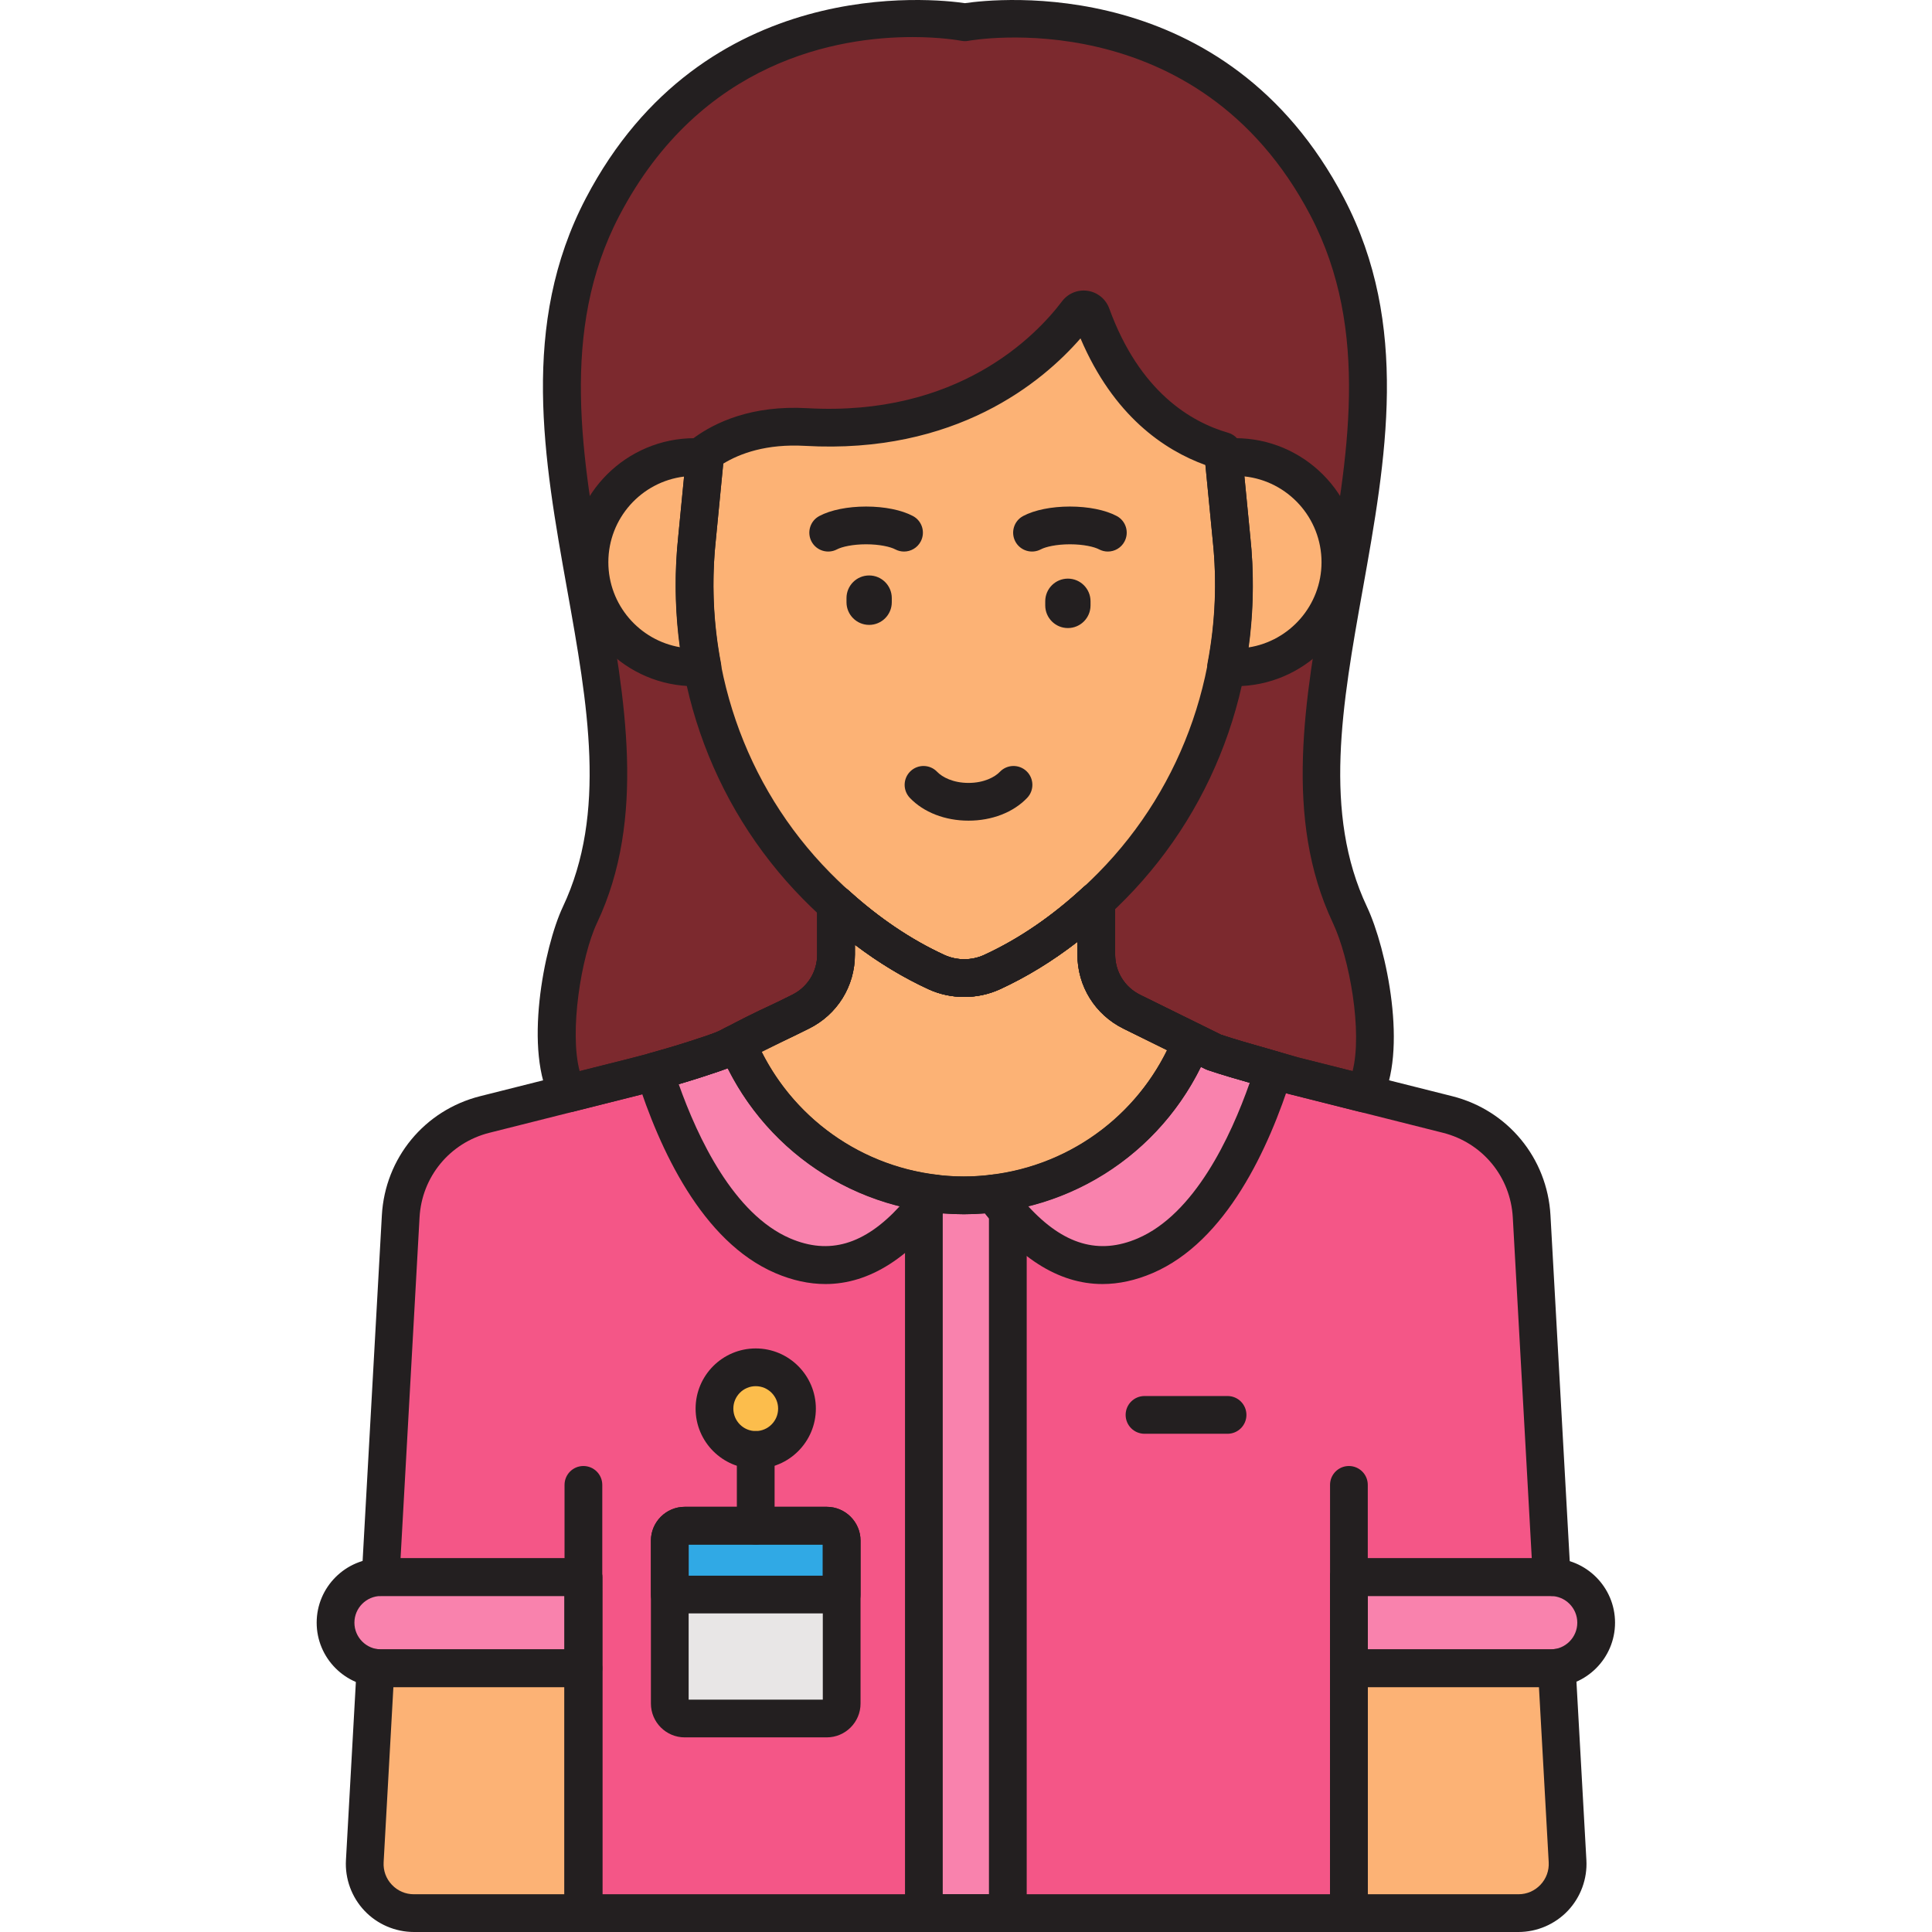 <svg height="511pt" viewBox="-83 0 511 511.903" width="511pt" xmlns="http://www.w3.org/2000/svg"><path d="m67.145 289.715 17.613-4.434c5.445-1.371 10.84-2.93 16.18-4.648 12.535-4.039 5.828-2.363 23.898-10.684l1.125-.555 2.68-1.324c5.773-2.844 9.426-8.723 9.426-15.156v-13.266c7.711 7 16.547 13.285 26.586 17.906 4.629 2.129 10.133 2.137 14.766 0 10.484-4.824 19.66-11.457 27.602-18.828v14.184c0 6.438 3.652 12.312 9.426 15.16l3.637 1.793.059.027 18.027 8.891c5.297 1.801 12.297 3.672 21.039 6.215l18.773 4.727c6.09-11.047 1.367-36.484-3.75-47.316-26-55.047 26.004-126.41-6-187.574-32-61.168-96.012-48.93-96.012-48.93s-64.008-12.234-96.008 48.934c-32.004 61.164 20 132.527-6 187.574-5.121 10.836-9.188 36.594-3.066 47.305zm0 0" fill="#7c292e"/><path d="m240.59 119.477c-10.531-3.039-25.961-11.664-34.832-36.031-.598-1.645-2.762-1.996-3.816-.602-6.918 9.145-29.043 32.727-71.82 30.301-11.691-.664-20.602 2.438-26.688 6.863l-2.199 22.613c-3.605 33.883 7.762 67.855 31.691 92.121 8.828 8.953 19.383 17.133 31.73 22.816 4.629 2.129 10.133 2.133 14.766 0 12.348-5.684 22.898-13.863 31.73-22.816 23.926-24.266 35.297-58.238 31.691-92.121zm0 0" fill="#fcb275"/><path d="m327.395 417.875h-53.438v24.145h53.438c6.641 0 12.074-5.434 12.074-12.07 0-6.641-5.434-12.074-12.074-12.074zm0 0" fill="#f982ad"/><path d="m71.129 417.875h-53.605c-6.641 0-12.07 5.43-12.07 12.07 0 6.641 5.43 12.07 12.07 12.07h53.605zm0 0" fill="#f982ad"/><path d="m331.887 493.148-2.855-51.254c-.539.074-1.082.125-1.637.125h-53.438l.004 64.883h44.918c7.48 0 13.422-6.285 13.008-13.754zm0 0" fill="#fcb275"/><path d="m17.523 442.02c-.496 0-.984-.039-1.469-.102l-2.852 51.23c-.418 7.469 5.527 13.754 13.008 13.754h44.918v-64.887h-53.605zm0 0" fill="#fcb275"/><path d="m327.395 417.875c.102 0 .199.012.301.016l-5.324-95.605c-.723-12.902-9.746-23.84-22.277-26.992l-40.887-10.293c-8.742-2.543-15.742-4.414-21.039-6.215l-18.027-8.891-.059-.027-3.637-1.793c-5.777-2.848-9.426-8.723-9.426-15.16v-14.184c-7.941 7.371-17.117 14.004-27.602 18.828-4.633 2.137-10.137 2.133-14.766 0-10.039-4.625-18.875-10.91-26.586-17.906v13.266c0 6.434-3.652 12.312-9.426 15.156l-2.68 1.324-1.125.555c-18.07 8.324-11.363 6.645-23.898 10.684-5.344 1.719-10.734 3.277-16.18 4.648l-39.766 10.008c-12.531 3.156-21.555 14.09-22.273 26.996l-5.324 95.594c.043 0 .086-.004.129-.004h53.605v89.027h202.828v-89.027h53.438zm0 0" fill="#f45687"/><path d="m101.234 142.621 2.078-21.379c-.898-.086-1.805-.141-2.723-.141-15.383 0-27.855 12.473-27.855 27.859 0 15.383 12.473 27.855 27.855 27.855.703 0 1.395-.055 2.082-.105-2.121-11.125-2.66-22.609-1.438-34.09zm0 0" fill="#fcb275"/><path d="m243.848 121.102c-1.043 0-2.066.07-3.082.184l2.074 21.336c1.219 11.477.684 22.953-1.438 34.07.809.07 1.621.125 2.445.125 15.383 0 27.855-12.473 27.855-27.855 0-15.387-12.473-27.859-27.855-27.859zm0 0" fill="#fcb275"/><path d="m238.168 278.789-5.867-2.895c-8.66 21.598-28.582 37.426-52.496 40.312 7.984 11.004 21.363 24.574 40.16 16.516 18.336-7.855 28.953-32.867 34.098-49.195-4.258-1.246-10.863-3.031-15.895-4.738zm0 0" fill="#f982ad"/><path d="m111.809 276.375c-3.332 1.371-.16.809-10.871 4.258-3.629 1.172-7.293 2.234-10.969 3.246 5.188 16.336 15.777 41.043 33.988 48.848 18.793 8.055 32.176-5.512 40.156-16.52-23.738-2.863-43.543-18.48-52.305-39.832zm0 0" fill="#f982ad"/><path d="m220.082 269.867-3.637-1.793c-5.773-2.848-9.426-8.723-9.426-15.16v-14.184c-7.941 7.371-17.117 14.004-27.598 18.828-4.637 2.137-10.141 2.133-14.766 0-10.043-4.625-18.879-10.91-26.586-17.906v13.266c0 6.434-3.656 12.312-9.426 15.156l-2.68 1.324-1.129.555-13.027 6.426c9.715 23.672 32.98 40.348 60.152 40.348 27.355 0 50.746-16.906 60.344-40.828l-12.164-5.996zm0 0" fill="#fcb275"/><path d="m179.809 316.207c-2.574.324-5.188.516-7.848.516-2.664 0-5.285-.176-7.863-.492-.855 1.18-1.777 2.387-2.758 3.594v187.078h22.242v-185.871c-1.367-1.613-2.629-3.242-3.773-4.824zm0 0" fill="#f982ad"/><path d="m135.598 455.336h-37.621c-2.18 0-3.961-1.785-3.961-3.965v-43.156c0-2.18 1.781-3.965 3.961-3.965h37.621c2.18 0 3.965 1.785 3.965 3.965v43.156c0 2.18-1.785 3.965-3.965 3.965zm0 0" fill="#e8e6e6"/><path d="m127.719 373.23c0-6.047-4.895-10.949-10.93-10.949-6.039 0-10.934 4.902-10.934 10.949s4.895 10.945 10.934 10.945c6.035 0 10.93-4.898 10.93-10.945zm0 0" fill="#fcbd4c"/><path d="m135.602 404.246h-37.629c-2.18 0-3.961 1.789-3.961 3.969v14.277h45.551v-14.277c0-2.184-1.781-3.969-3.961-3.969zm0 0" fill="#30a9e5"/><g fill="#231f20"><path d="m277.98 294.727c-.406 0-.816-.051-1.223-.152l-18.773-4.727c-2.777-.801-5.219-1.5-7.512-2.152-5.41-1.539-10.078-2.871-13.914-4.176-.203-.066-.406-.152-.598-.25l-21.727-10.711c-7.535-3.715-12.215-11.238-12.215-19.641v-3.379c-6.586 5.105-13.453 9.312-20.504 12.562-5.938 2.73-13.02 2.73-18.949 0-6.688-3.078-13.211-7.027-19.496-11.793v2.609c0 8.402-4.684 15.926-12.215 19.641l-3.805 1.875c-7.512 3.461-10.645 5.141-12.715 6.254-3.332 1.789-4.402 2.301-11.863 4.703-5.543 1.789-11.094 3.383-16.492 4.742l-17.613 4.434c-2.18.547-4.453-.422-5.562-2.371-7.664-13.414-2.113-41.336 2.883-51.918 11.734-24.844 6.586-53.629 1.129-84.105-6.172-34.5-12.551-70.176 4.965-103.656 31.184-59.605 92.137-52.898 100.438-51.676 8.305-1.219 69.254-7.93 100.441 51.676 17.516 33.48 11.133 69.156 4.961 103.656-5.453 30.477-10.602 59.262 1.129 84.105 5.188 10.977 10.992 38.465 3.609 51.863-.895 1.621-2.59 2.586-4.379 2.586zm-119.68-284.906c-19.449 0-56.039 6.008-77.66 47.332-15.93 30.449-9.855 64.414-3.98 97.258 5.492 30.68 11.168 62.406-1.93 90.133-4.188 8.859-7.387 28.855-4.594 39.262l13.402-3.375c5.188-1.305 10.527-2.84 15.863-4.559 6.883-2.215 7.457-2.523 10.207-3.996 2.18-1.168 5.469-2.938 13.137-6.469l3.684-1.82c4.098-2.02 6.641-6.109 6.641-10.672v-13.266c0-1.98 1.164-3.773 2.977-4.574 1.805-.797 3.918-.457 5.383.875 8.023 7.285 16.543 13.027 25.316 17.066 3.312 1.527 7.273 1.527 10.582 0 9.148-4.211 17.996-10.254 26.289-17.949 1.457-1.352 3.578-1.715 5.398-.918 1.824.793 3.004 2.594 3.004 4.582v14.184c0 4.566 2.539 8.656 6.637 10.676l21.43 10.566c3.543 1.191 7.992 2.461 13.125 3.922 2.309.656 4.773 1.359 7.391 2.121l14.324 3.602c2.66-10.414-.781-29.859-5.215-39.258-13.098-27.727-7.422-59.453-1.934-90.133 5.875-32.848 11.953-66.812-3.977-97.258-29.938-57.211-90.043-46.457-90.641-46.34-.621.121-1.258.121-1.879 0-.676-.125-5.594-.992-12.98-.992zm0 0"/><path d="m273.957 509.102c-2.762 0-5-2.234-5-5v-110.668c0-2.762 2.238-5 5-5s5 2.238 5 5v110.668c0 2.762-2.238 5-5 5zm0 0"/><path d="m71.129 509.102c-2.762 0-5-2.234-5-5v-110.668c0-2.762 2.238-5 5-5 2.762 0 5 2.238 5 5v110.668c0 2.762-2.238 5-5 5zm0 0"/><path d="m116.785 409.246c-2.762 0-5-2.238-5-5v-20.07c0-2.762 2.238-5 5-5 2.762 0 5 2.238 5 5v20.07c0 2.762-2.238 5-5 5zm0 0"/><path d="m241.801 379.891h-22.004c-2.762 0-5-2.238-5-5s2.238-5 5-5h22.004c2.762 0 5 2.238 5 5s-2.238 5-5 5zm0 0"/><path d="m173.168 217.441c-6.215 0-11.879-2.199-15.539-6.031-1.91-2-1.836-5.164.16-7.07 2-1.906 5.16-1.836 7.07.164 1.355 1.418 4.25 2.938 8.305 2.938 4.059 0 6.953-1.52 8.309-2.938 1.906-2 5.07-2.07 7.07-.164 1.996 1.906 2.07 5.07.16 7.07-3.656 3.832-9.32 6.031-15.535 6.031zm0 0"/><path d="m210.086 146.137c-.789 0-1.594-.188-2.344-.586-1.25-.664-4.113-1.336-7.699-1.336-3.586 0-6.453.672-7.703 1.336-2.434 1.293-5.465.371-6.762-2.066-1.293-2.438-.371-5.469 2.066-6.762 2.996-1.594 7.512-2.508 12.395-2.508 4.883 0 9.402.914 12.398 2.508 2.438 1.293 3.363 4.324 2.062 6.762-.891 1.688-2.621 2.652-4.414 2.652zm0 0"/><path d="m156.082 146.137c-.789 0-1.594-.188-2.344-.586-1.25-.664-4.113-1.336-7.699-1.336-3.586 0-6.453.672-7.703 1.336-2.438 1.293-5.465.371-6.762-2.066-1.293-2.438-.371-5.469 2.066-6.762 2.996-1.594 7.512-2.508 12.395-2.508 4.883 0 9.402.914 12.398 2.508 2.438 1.293 3.363 4.324 2.062 6.762-.895 1.688-2.625 2.652-4.414 2.652zm0 0"/><path d="m146.836 165.57c-3.312 0-6-2.688-6-6v-1.098c0-3.316 2.688-6 6-6 3.316 0 6 2.684 6 6v1.098c0 3.312-2.684 6-6 6zm0 0"/><path d="m199.496 166.41c-3.312 0-6-2.684-6-6v-1.098c0-3.312 2.688-6 6-6s6 2.688 6 6v1.098c0 3.316-2.688 6-6 6zm0 0"/><path d="m172.039 264.148c-3.254 0-6.508-.68-9.477-2.047-11.766-5.418-22.938-13.441-33.199-23.848-24.859-25.207-36.922-60.258-33.105-96.164l2.199-22.566c.137-1.422.875-2.719 2.035-3.559 5.535-4.023 15.207-8.641 29.91-7.812 39.922 2.266 60.539-19.055 67.551-28.324 1.59-2.102 4.191-3.164 6.793-2.77 2.613.391 4.801 2.184 5.707 4.672 8.016 22.023 21.566 30.07 31.523 32.941 1.969.566 3.395 2.281 3.59 4.32l2.25 23.141c3.816 35.859-8.25 70.91-33.109 96.117-10.262 10.406-21.43 18.43-33.199 23.848-2.961 1.367-6.215 2.051-9.469 2.051zm-63.859-141.301-1.969 20.254c-3.508 32.961 7.527 65.062 30.273 88.129 9.414 9.543 19.594 16.871 30.262 21.785 3.312 1.527 7.273 1.527 10.582 0 10.668-4.914 20.848-12.242 30.262-21.785 22.746-23.066 33.781-55.168 30.281-88.082l-1.938-19.934c-10.961-3.973-24.348-13.047-33.094-33.555-10.125 11.625-33.078 30.75-73.004 28.477-10.227-.574-17.23 2.008-21.656 4.711zm0 0"/><path d="m327.395 447.02h-53.438c-2.762 0-5-2.238-5-5v-24.145c0-2.762 2.238-5 5-5h53.438c9.414 0 17.074 7.656 17.074 17.07 0 9.414-7.66 17.074-17.074 17.074zm-48.438-10h48.438c3.902 0 7.074-3.172 7.074-7.074 0-3.898-3.172-7.07-7.074-7.07h-48.438zm0 0"/><path d="m71.129 447.02h-53.605c-9.414 0-17.07-7.66-17.07-17.074 0-9.414 7.656-17.07 17.07-17.07h53.605c2.762 0 5 2.238 5 5v24.145c0 2.762-2.238 5-5 5zm-53.605-24.145c-3.898 0-7.07 3.172-7.07 7.07 0 3.898 3.172 7.074 7.07 7.074h48.605v-14.145zm0 0"/><path d="m318.879 511.902h-44.922c-2.762 0-5-2.238-5-5v-64.883c0-1.324.527-2.598 1.461-3.535.941-.938 2.211-1.465 3.539-1.465h53.438c.328 0 .645-.035.961-.078 1.391-.184 2.781.211 3.859 1.098 1.074.887 1.73 2.184 1.809 3.578l2.855 51.254c.277 4.926-1.512 9.805-4.902 13.391-3.395 3.586-8.164 5.641-13.098 5.641zm-39.922-10h39.922c2.227 0 4.297-.891 5.832-2.512 1.531-1.621 2.305-3.738 2.184-5.961l-2.586-46.41h-45.352zm0 0"/><path d="m71.129 511.902h-44.918c-4.934 0-9.711-2.055-13.098-5.641-3.391-3.582-5.18-8.461-4.902-13.387l2.852-51.23c.078-1.383.723-2.672 1.789-3.559 1.059-.887 2.438-1.297 3.816-1.125.285.035.566.062.859.062h53.605c2.762 0 5 2.238 5 5v64.879c-.004 2.762-2.242 5-5.004 5zm-50.348-64.883-2.586 46.41c-.125 2.227.648 4.34 2.184 5.961 1.531 1.621 3.602 2.512 5.832 2.512h39.918v-54.883zm0 0"/><path d="m273.957 511.902h-202.828c-1.324 0-2.598-.523-3.535-1.461-.938-.941-1.465-2.211-1.465-3.539l.004-84.027h-48.48c-.094.004-.184.004-.258.004-1.375 0-2.688-.566-3.629-1.562-.945-1-1.438-2.344-1.363-3.715l5.324-95.594c.848-15.172 11.312-27.855 26.047-31.562l39.766-10.012c5.188-1.305 10.527-2.84 15.863-4.559 6.883-2.219 7.457-2.527 10.207-4 2.18-1.168 5.469-2.934 13.137-6.465l3.684-1.82c4.098-2.02 6.641-6.109 6.641-10.676v-13.266c0-1.977 1.164-3.77 2.977-4.57 1.809-.801 3.918-.457 5.383.871 8.023 7.285 16.543 13.027 25.316 17.066 3.312 1.531 7.273 1.527 10.582 0 9.148-4.211 17.996-10.25 26.289-17.949 1.457-1.352 3.578-1.715 5.398-.918 1.824.797 3.004 2.594 3.004 4.586v14.184c0 4.566 2.539 8.656 6.637 10.672l21.43 10.566c3.543 1.195 7.992 2.461 13.125 3.922 2.309.66 4.773 1.363 7.391 2.125l40.711 10.242c14.73 3.707 25.203 16.391 26.047 31.562l5.324 95.605c.078 1.387-.43 2.746-1.391 3.75-.969 1-2.297 1.578-3.699 1.527-.066 0-.215-.008-.32-.016h-48.32l.004 84.031c0 1.324-.531 2.598-1.465 3.535-.938.934-2.207 1.461-3.535 1.461zm-197.828-10h192.828v-84.027c0-2.762 2.238-5 5-5h48.449l-5.027-90.312c-.602-10.777-8.043-19.789-18.508-22.422l-40.887-10.293c-2.777-.801-5.219-1.5-7.512-2.152-5.41-1.539-10.078-2.871-13.914-4.176-.203-.066-.402-.152-.598-.25l-21.727-10.711c-7.535-3.715-12.215-11.238-12.215-19.641v-3.375c-6.586 5.105-13.453 9.312-20.504 12.559-5.938 2.73-13.02 2.73-18.949 0-6.688-3.074-13.211-7.027-19.496-11.793v2.609c0 8.402-4.684 15.93-12.215 19.645l-3.805 1.875c-7.512 3.461-10.645 5.141-12.715 6.254-3.332 1.785-4.402 2.297-11.863 4.703-5.543 1.785-11.094 3.383-16.492 4.738l-39.762 10.012c-10.469 2.633-17.906 11.645-18.504 22.422l-5.031 90.309h48.449c1.328 0 2.598.527 3.535 1.465.941.938 1.465 2.207 1.465 3.535zm251.266-79.027h.02zm0 0"/><path d="m100.59 181.816c-18.117 0-32.855-14.742-32.855-32.855 0-18.117 14.738-32.859 32.855-32.859 1.039 0 2.086.055 3.203.164 1.32.129 2.535.777 3.379 1.797.844 1.023 1.242 2.344 1.117 3.664l-2.078 21.375c-.004.02-.004.035-.004.047-1.152 10.82-.691 21.797 1.375 32.621.27 1.402-.074 2.848-.941 3.98s-2.176 1.836-3.594 1.945c-.859.062-1.652.121-2.457.121zm-2.789-55.543c-11.293 1.383-20.066 11.027-20.066 22.688 0 11.289 8.234 20.699 19.012 22.531-1.355-9.781-1.523-19.633-.488-29.379zm3.434 16.348h.02zm0 0"/><path d="m243.848 181.816c-.973 0-1.934-.062-2.883-.145-1.406-.125-2.695-.84-3.551-1.965-.852-1.129-1.184-2.562-.922-3.953 2.066-10.82 2.531-21.789 1.379-32.605l-2.078-21.383c-.266-2.723 1.707-5.152 4.43-5.453 1.277-.141 2.465-.211 3.625-.211 18.117 0 32.855 14.742 32.855 32.859 0 18.113-14.738 32.855-32.855 32.855zm2.422-55.586 1.547 15.906c1.039 9.734.871 19.609-.5 29.414 10.961-1.676 19.383-11.168 19.383-22.59.004-11.785-8.961-21.516-20.43-22.73zm0 0"/><path d="m208.668 340.219c-11.707 0-22.73-7.047-32.91-21.078-1.039-1.434-1.242-3.312-.535-4.934.711-1.625 2.227-2.75 3.984-2.965 21.73-2.621 40.297-16.875 48.453-37.207.52-1.293 1.555-2.312 2.855-2.809 1.297-.5 2.75-.43 4 .184l5.57 2.75c3.57 1.203 8.051 2.477 11.672 3.504 1.348.383 2.605.742 3.707 1.066 1.293.375 2.375 1.258 3.008 2.441.633 1.188.762 2.578.359 3.859-6.059 19.238-17.379 43.93-36.895 52.293-4.512 1.926-8.938 2.895-13.27 2.895zm-19.699-20.629c9.383 10.242 18.734 12.949 29.027 8.539 15.062-6.457 24.633-26.883 29.676-41.234-3.562-1.016-7.695-2.211-11.113-3.375-.203-.07-.406-.152-.598-.25l-1.211-.598c-9.117 18.484-25.902 31.961-45.781 36.918zm0 0"/><path d="m135.25 340.219c-4.332 0-8.754-.965-13.266-2.898-19.414-8.32-30.715-32.832-36.781-51.93-.414-1.297-.281-2.707.371-3.902.648-1.195 1.758-2.074 3.07-2.434 4.121-1.133 7.543-2.145 10.754-3.18 6.828-2.199 7.547-2.621 8.02-2.902.586-.344 1.215-.699 2.488-1.223 1.23-.504 2.605-.5 3.828.012s2.195 1.488 2.699 2.715c8.242 20.082 26.738 34.172 48.277 36.766 1.762.215 3.277 1.34 3.984 2.965.707 1.621.508 3.5-.535 4.934-10.172 14.027-21.199 21.078-32.91 21.078zm-38.871-52.961c5.043 14.238 14.59 34.461 29.543 40.871 10.297 4.414 19.645 1.707 29.031-8.539-19.719-4.926-36.438-18.262-45.598-36.539-1.41.535-3.512 1.254-6.887 2.344-1.934.621-3.93 1.234-6.09 1.863zm0 0"/><path d="m171.961 321.723c-28.52 0-53.945-17.055-64.777-43.453-.996-2.43.055-5.219 2.414-6.379l16.828-8.301c4.102-2.02 6.641-6.109 6.641-10.672v-13.266c0-1.98 1.168-3.773 2.977-4.574 1.812-.797 3.922-.457 5.383.875 8.027 7.285 16.543 13.027 25.316 17.066 3.316 1.527 7.273 1.527 10.582 0 9.152-4.211 17.996-10.254 26.289-17.949 1.457-1.352 3.578-1.715 5.402-.918 1.82.793 3 2.594 3 4.582v14.184c0 4.566 2.543 8.656 6.637 10.676l15.859 7.816c2.344 1.156 3.402 3.922 2.43 6.348-10.711 26.707-36.219 43.965-64.98 43.965zm-53.594-43.008c10.152 20.195 30.711 33.008 53.594 33.008 23.105 0 43.758-12.992 53.82-33.473l-7.852-3.871s-.059-.027-.059-.027l-3.637-1.793c-7.535-3.715-12.215-11.242-12.215-19.645v-3.375c-6.586 5.105-13.453 9.312-20.504 12.562-5.938 2.73-13.02 2.73-18.949 0-6.688-3.078-13.211-7.027-19.496-11.793v2.609c0 8.402-4.684 15.926-12.215 19.641zm0 0"/><path d="m183.582 511.902h-22.242c-2.762 0-5-2.238-5-5v-187.074c0-1.148.391-2.258 1.117-3.148.922-1.137 1.789-2.277 2.598-3.387 1.066-1.469 2.836-2.254 4.652-2.027 4.863.602 9.324.629 14.484-.02 1.812-.23 3.602.555 4.668 2.027 1.168 1.613 2.359 3.133 3.539 4.523.766.902 1.188 2.047 1.188 3.234v185.871c-.004 2.762-2.242 5-5.004 5zm-17.246-10h12.246v-179.07c-.359-.441-.715-.891-1.07-1.352-3.809.328-7.371.32-11.113.012-.02.023-.043.051-.062.078zm0 0"/><path d="m135.598 460.336h-37.621c-4.945 0-8.965-4.023-8.965-8.965v-43.16c0-4.945 4.023-8.965 8.965-8.965h37.621c4.941 0 8.961 4.023 8.961 8.965v43.16c.004 4.941-4.02 8.965-8.961 8.965zm-36.586-10h35.547v-41.09h-35.547zm0 0"/><path d="m116.785 389.176c-8.785 0-15.93-7.156-15.93-15.949 0-8.793 7.145-15.945 15.93-15.945s15.934 7.152 15.934 15.945c0 8.793-7.148 15.949-15.934 15.949zm0-21.895c-3.27 0-5.93 2.668-5.93 5.949 0 3.277 2.66 5.945 5.93 5.945 3.273 0 5.934-2.668 5.934-5.945 0-3.281-2.66-5.949-5.934-5.949zm0 0"/><path d="m139.562 427.492h-45.551c-2.762 0-5-2.238-5-5v-14.277c0-4.945 4.02-8.969 8.961-8.969h37.625c4.941 0 8.961 4.023 8.961 8.969v14.277c.004 2.762-2.234 5-4.996 5zm-40.551-10h35.547v-8.246h-35.547zm36.59-8.246h.02zm0 0"/></g></svg>